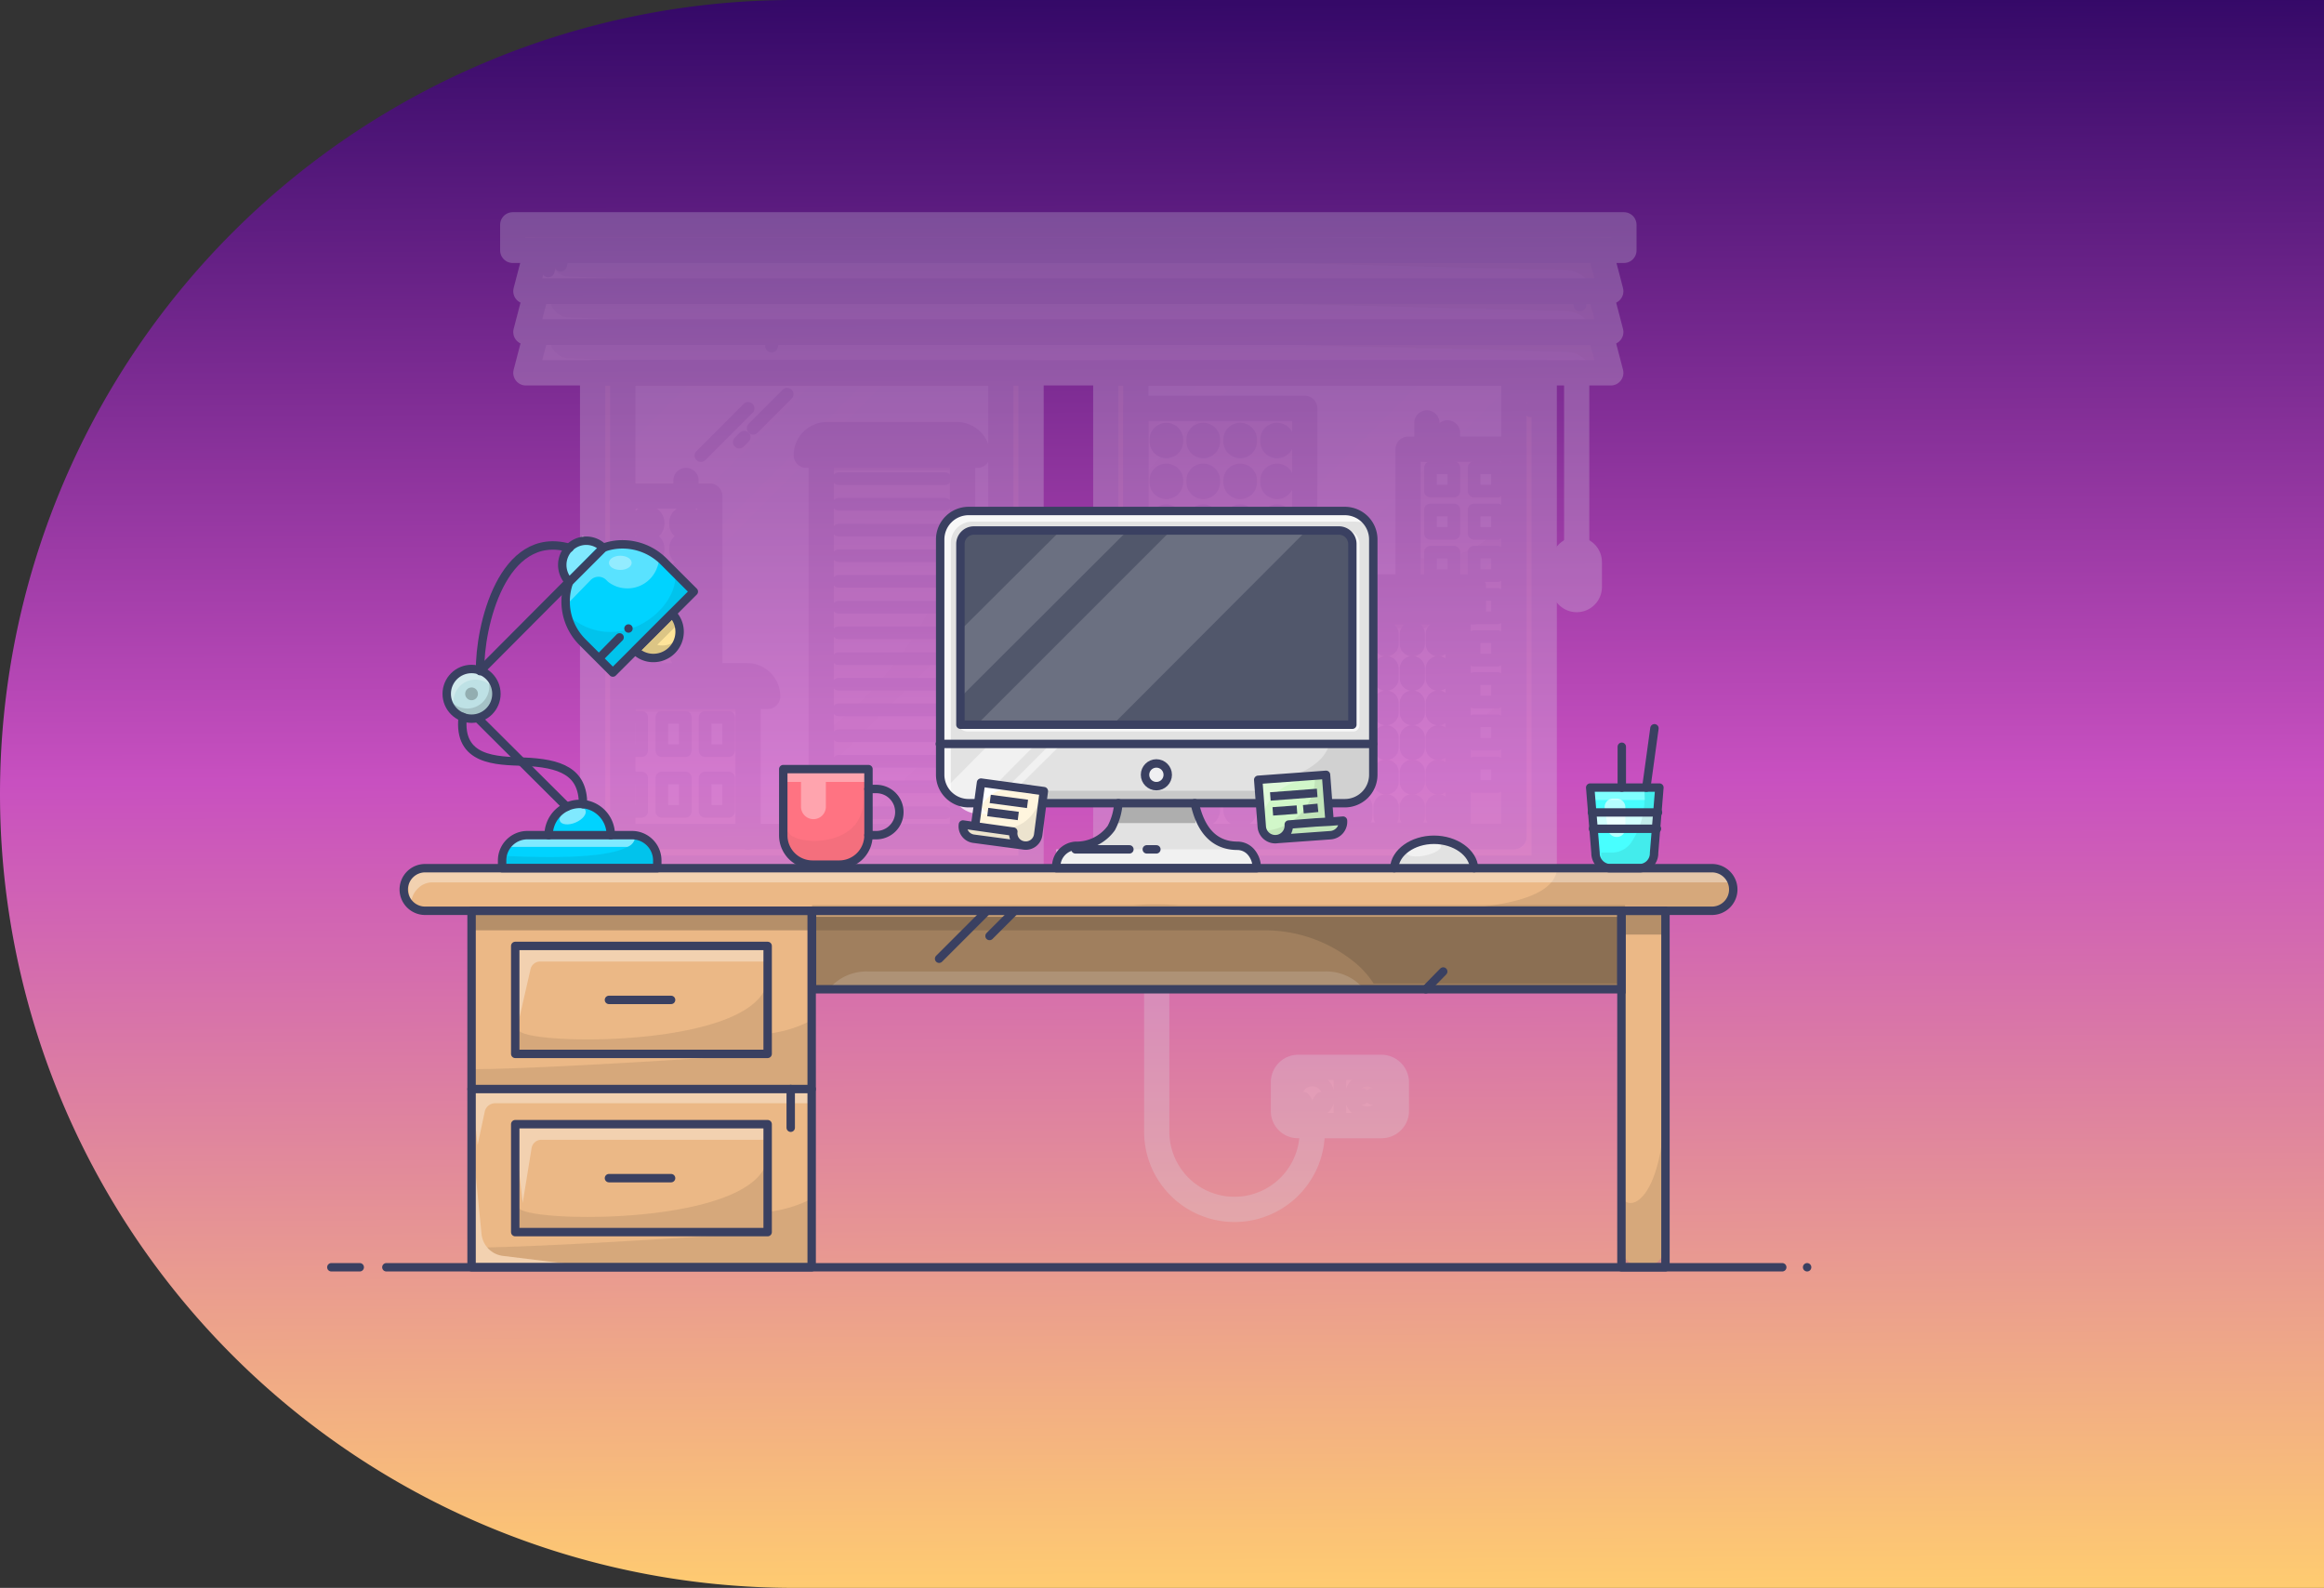 <svg xmlns="http://www.w3.org/2000/svg" xmlns:xlink="http://www.w3.org/1999/xlink" width="276.207" height="188.691" viewBox="0 0 276.207 188.691"><rect x="0" y="0" width="276.207" height="188.691" fill="#333333" stroke="none"/><defs><linearGradient id="a" x1="0.556" y1="1" x2="0.55" gradientUnits="objectBoundingBox"><stop offset="0" stop-color="#ffcc70"/><stop offset="0.51" stop-color="#c850c0"/><stop offset="1" stop-color="#330867"/></linearGradient></defs><g transform="translate(346.387 255.367)"><path d="M94.346,0H276.207a0,0,0,0,1,0,0V188.691a0,0,0,0,1,0,0H94.346A94.346,94.346,0,0,1,0,94.346v0A94.346,94.346,0,0,1,94.346,0Z" transform="matrix(1, 0, 0, 1, -346.387, -255.367)" fill="url(#a)"/><g transform="translate(-307.007 -228.716)"><g transform="translate(21.56 0)" opacity="0.25"><g transform="translate(0 0.063)"><path d="M382.563,181.8v3.038H250.5V181.8Z" transform="translate(-250.5 -181.8)" fill="#faf4ed"/><path d="M381.875,189l1.266,4.852H254.2L255.466,189H381.875Z" transform="translate(-252.639 -185.962)" fill="#f5f5f7"/><path d="M381.875,200.5l1.266,4.852H254.2l1.266-4.852H381.875Z" transform="translate(-252.639 -192.61)" fill="#f5f5f7"/><path d="M381.875,212l1.266,4.852H254.2L255.466,212H381.875Z" transform="translate(-252.639 -199.258)" fill="#f5f5f7"/><path d="M469.608,223.5v58.859H417.5V223.5h3.586v55.1h44.935V223.5h3.586Z" transform="translate(-347.038 -205.906)" fill="#faf4ed"/><path d="M515.216,245v46.032H502.6v-.169h5.949V264.324h1.814v-2.954H502.6V245h12.616Zm-1.941,40.083V282.3H510.49v2.785Zm0-5.021v-2.785H510.49v2.785Zm0-5.021v-2.785H510.49v2.785Zm0-5.021v-2.785H510.49v2.785Zm0-5.021v-2.785H510.49V265Zm0-5.021v-2.743H510.49v2.785h2.785Zm0-5.021v-2.785H510.49v2.785Zm0-4.979v-2.785H510.49v2.785Zm-5.19,10v-2.743H505.3v2.785h2.785Zm0-5.021v-2.785H505.3v2.785Zm0-4.979v-2.785H505.3v2.785Z" transform="translate(-396.232 -218.334)" fill="#f7f7f7"/><path d="M470.935,223.5v9.071H458.362v16.371h-9.873V251.9h1.772v26.539h8.1v.169H446.126V227.719H426V223.5Z" transform="translate(-351.952 -205.906)" fill="#f7feff"/><rect width="2.785" height="2.785" transform="translate(114.258 63.964)" fill="#f7feff"/><rect width="2.785" height="2.785" transform="translate(114.258 58.943)" fill="#f7feff"/><rect width="2.785" height="2.785" transform="translate(114.258 53.922)" fill="#f7feff"/><rect width="2.785" height="2.785" transform="translate(114.258 48.943)" fill="#f7feff"/><rect width="2.785" height="2.785" transform="translate(114.258 43.923)" fill="#f7feff"/><rect width="2.785" height="2.785" transform="translate(114.258 38.902)" fill="#f7feff"/><rect width="2.785" height="2.785" transform="translate(114.258 33.881)" fill="#f7feff"/><rect width="2.785" height="2.785" transform="translate(114.258 28.86)" fill="#f7feff"/><path d="M496.894,283.8v2.953H479.3V283.8h17.594Z" transform="translate(-382.763 -240.764)" fill="#f7f7f7"/><path d="M497.55,290.8v26.539H483.5V290.8Z" transform="translate(-385.191 -244.81)" fill="#f7f7f7"/><rect width="2.785" height="2.785" transform="translate(109.068 38.902)" fill="#f7feff"/><rect width="2.785" height="2.785" transform="translate(109.068 33.881)" fill="#f7feff"/><rect width="2.785" height="2.785" transform="translate(109.068 28.86)" fill="#f7feff"/><path d="M490.309,420.914v3.333a1.747,1.747,0,0,1-1.73,1.772H483.6V419.1h4.979A1.785,1.785,0,0,1,490.309,420.914Zm-1.6,1.646a1.941,1.941,0,1,0-3.882,0,1.963,1.963,0,0,0,1.941,1.941A1.91,1.91,0,0,0,488.705,422.56Z" transform="translate(-385.249 -318.977)" fill="#f5f5f7"/><path d="M488.541,422.8a1.941,1.941,0,1,1-1.941,1.941A1.91,1.91,0,0,1,488.541,422.8Z" transform="translate(-386.983 -321.116)" fill="#f5f5f7"/><path d="M474.193,419.1v6.92h-2.532v-1.688a1.887,1.887,0,0,0,1.181-1.772,1.941,1.941,0,1,0-2.7,1.772v1.688H469.13a1.747,1.747,0,0,1-1.73-1.772v-3.333a1.757,1.757,0,0,1,1.73-1.814Z" transform="translate(-375.884 -318.977)" fill="#f5f5f7"/><path d="M475.04,424.641a1.952,1.952,0,0,1-1.181,1.772v.548h-1.477v-.548a1.887,1.887,0,0,1-1.181-1.772,1.92,1.92,0,1,1,3.84,0Z" transform="translate(-378.081 -321.058)" fill="#f5f5f7"/><path d="M475.535,433.939v.169a.487.487,0,0,1-.506.506h-.422a.487.487,0,0,1-.506-.506V432.8h1.477v1.139Z" transform="translate(-379.757 -326.896)" fill="#f5f5f7"/><rect width="20.084" height="50.884" transform="translate(74.048 21.814)" fill="#f7f7f7"/><path d="M325.108,223.5v58.859H273V223.5h3.586v55.1h44.935V223.5Z" transform="translate(-263.507 -205.906)" fill="#faf4ed"/><path d="M326.435,223.5v55.1h-4.557V233.289h-16.75V278.6h-8.692V261.938h2.278a2.449,2.449,0,0,0-2.447-2.447h-4.43V238.141H281.5V223.5Zm-23.122,9.62H323.65a2.449,2.449,0,0,0-2.447-2.447H305.761a2.321,2.321,0,0,0-1.73.717A2.492,2.492,0,0,0,303.314,233.12Z" transform="translate(-268.42 -205.906)" fill="#f7feff"/><path d="M353.537,242.947H333.2a2.39,2.39,0,0,1,.717-1.73,2.321,2.321,0,0,1,1.73-.717H351.09A2.449,2.449,0,0,1,353.537,242.947Z" transform="translate(-298.307 -215.733)" fill="#f7f7f7"/><rect width="16.75" height="45.315" transform="translate(36.665 27.383)" fill="#f7f7f7"/><path d="M298.615,311.247H281.4V308.8h14.767A2.449,2.449,0,0,1,298.615,311.247Z" transform="translate(-268.363 -255.215)" fill="#f7f7f7"/><path d="M296.394,314.6v16.666H281.5v-3h2.236V324.3H281.5V321.1h2.236v-3.966H281.5v-2.489h14.894Zm-2.321,13.67V324.3h-2.785v3.966Zm0-7.215v-3.966h-2.785v3.966Zm-5.147,7.215V324.3h-2.785v3.966Zm0-7.215v-3.966h-2.785v3.966Z" transform="translate(-268.42 -258.568)" fill="#f7f7f7"/><rect width="2.785" height="3.966" transform="translate(22.868 65.694)" fill="#f7feff"/><rect width="2.785" height="3.966" transform="translate(22.868 58.521)" fill="#f7feff"/><rect width="10.337" height="21.349" transform="translate(13.08 32.235)" fill="#f7f7f7"/><rect width="2.785" height="3.966" transform="translate(17.721 65.694)" fill="#f7feff"/><rect width="2.785" height="3.966" transform="translate(17.721 58.521)" fill="#f7feff"/><rect width="2.236" height="3.966" transform="translate(13.08 65.694)" fill="#f7feff"/><rect width="2.236" height="3.966" transform="translate(13.08 58.521)" fill="#f7feff"/></g><path d="M487.655,426.544a1.786,1.786,0,0,1,2.742-2.11l-.886-1.266L487.655,423l-.759.8-.3,1.013.338,1.1Z" transform="translate(-386.983 -321.168)" fill="#141414" opacity="0.04"/><path d="M472.055,426.544c-1.772-2.954,1.983-3.966,2.743-2.11l-.886-1.266L472.055,423l-.759.8-.3,1.013.338,1.1Z" transform="translate(-377.965 -321.168)" fill="#fff"/><rect width="0.675" height="5.949" transform="translate(98.309 100.186)" fill="#fff"/><path d="M481.142,419.438H469.075V419.1H468.4v7.215h.675V420.83a.756.756,0,0,1,.759-.759h11.35v-.633Z" transform="translate(-376.462 -318.914)" fill="#fff"/><path d="M474.186,427.691h0a1.455,1.455,0,0,0-.886-.591h0l.3.717.169,3.375h.464V427.9A.459.459,0,0,0,474.186,427.691Z" transform="translate(-379.295 -323.538)" fill="#fff"/><rect width="8.607" height="0.759" transform="translate(96.073 106.136)" fill="#141414" opacity="0.05"/><rect width="1.899" height="0.759" transform="translate(92.402 106.136)" fill="#141414" opacity="0.05"/><path d="M477.242,426.116a4.177,4.177,0,0,0,.506-2.616l.633,1.224-.169,1.392-.633.633-.3.464-.084-.717v-.38" transform="translate(-381.549 -321.457)" fill="#141414" opacity="0.03"/><path d="M296.25,216.43l-37.045-1.308a2.252,2.252,0,0,1-2.11-2.743h0V212h-2.067l-.928,4.852h1.983Z" transform="translate(-252.581 -199.195)" fill="#fff"/><path d="M296.25,204.93l-37.045-1.308a2.252,2.252,0,0,1-2.11-2.743h0v-.38h-2.067l-.928,4.852h1.983Z" transform="translate(-252.581 -192.547)" fill="#fff"/><path d="M296.25,193.43l-37.045-1.308a2.252,2.252,0,0,1-2.11-2.743h0V189h-2.067l-.928,4.852h1.983Z" transform="translate(-252.581 -185.899)" fill="#fff"/><path d="M327.4,189l92.782,2.363a3.292,3.292,0,0,1,3.122,2.489h2.152L424.19,189H327.4Z" transform="translate(-294.954 -185.899)" fill="#141414" opacity="0.04"/><path d="M327.4,200.5l92.782,2.363a3.292,3.292,0,0,1,3.122,2.489h2.152L424.19,200.5H327.4Z" transform="translate(-294.954 -192.547)" fill="#141414" opacity="0.04"/><path d="M327.4,212l92.782,2.363a3.292,3.292,0,0,1,3.122,2.489h2.152L424.19,212H327.4Z" transform="translate(-294.954 -199.195)" fill="#141414" opacity="0.04"/><path d="M471.183,181.742c-2.911,1.477-11.308,4.683-24.683,2.743l6.413.506h42.952V181.7H471.183Z" transform="translate(-363.802 -181.679)" fill="#141414" opacity="0.03"/><path d="M281.3,181.727a24.417,24.417,0,0,0-13.5,3.038H250.5v-3.038Z" transform="translate(-250.5 -181.663)" fill="#fff" opacity="0.5"/><path d="M391.78,181.713H388.7A18.479,18.479,0,0,1,391.78,181.713Z" transform="translate(-330.39 -181.65)" fill="#fff" opacity="0.5"/><path d="M343.9,181.8a23.851,23.851,0,0,0-10.422,3.038H327.4a23.291,23.291,0,0,1,10.422-3.038Z" transform="translate(-294.954 -181.737)" fill="#fff" opacity="0.5"/><path d="M406.18,181.713H403.1A18.479,18.479,0,0,1,406.18,181.713Z" transform="translate(-338.714 -181.65)" fill="#fff" opacity="0.5"/><path d="M324.528,223.8v54.893H279.592V223.8H278.2v55.357a.981.981,0,0,0,.97.97h45.906a.8.8,0,0,0,.8-.8V223.8Z" transform="translate(-266.513 -206.016)" fill="#fff" opacity="0.5"/><path d="M469.028,223.8v54.893H424.092V223.8H422.7v55.357a.981.981,0,0,0,.97.97h45.906a.8.8,0,0,0,.8-.8V223.8Z" transform="translate(-350.044 -206.016)" fill="#fff" opacity="0.5"/><path d="M290.793,223l-9.493,9.493V247.05l23.67-23.67Z" transform="translate(-268.305 -205.553)" fill="#fff" opacity="0.75"/><path d="M311.015,223.8,281.1,253.672v2.447l32.235-32.235Z" transform="translate(-268.189 -206.016)" fill="#fff" opacity="0.75"/><path d="M348.229,285.9,319.2,314.929h10.59l18.4-18.4Z" transform="translate(-290.214 -241.914)" fill="#fff" opacity="0.7"/><path d="M460.557,223.5,425.2,258.858v10.8l45.695-45.652Z" transform="translate(-351.49 -205.842)" fill="#fff" opacity="0.75"/><path d="M434.765,223.453l-8.565,8.523v4.261L439.238,223.2Z" transform="translate(-352.068 -205.669)" fill="#fff" opacity="0.75"/><path d="M483.942,270.3,448.5,305.784h17.721l18.48-18.523Z" transform="translate(-364.959 -232.896)" fill="#fff" opacity="0.7"/><rect width="14.894" height="1.772" transform="translate(13.08 56.179)" fill="#141414" opacity="0.05"/><rect width="16.75" height="1.772" transform="translate(36.665 27.488)" fill="#141414" opacity="0.05"/><rect width="14.008" height="1.772" transform="translate(98.309 46.222)" fill="#141414" opacity="0.05"/><path d="M354.251,266A44.306,44.306,0,0,1,337.5,291.062v11.983h16.666Z" transform="translate(-300.792 -230.411)" fill="#141414" opacity="0.02"/><path d="M281,269.8c1.772,6.118,6.329,9.325,10.548,7.51v8.945h-10.3Z" transform="translate(-268.131 -232.607)" fill="#141414" opacity="0.03"/><rect width="10.422" height="1.603" transform="translate(12.995 32.298)" fill="#fff" opacity="0.5"/><rect width="18.649" height="1.055" transform="translate(35.822 24.999)" fill="#fff" opacity="0.5"/><rect width="17.594" height="1.35" transform="translate(96.537 43.1)" fill="#fff" opacity="0.5"/><rect width="12.827" height="1.35" transform="translate(106.157 26.729)" fill="#fff" opacity="0.5"/><rect width="19.915" height="1.35" transform="translate(74.259 22.003)" fill="#fff" opacity="0.5"/><rect width="15.949" height="1.35" transform="translate(13.206 53.437)" fill="#fff" opacity="0.5"/><path d="M497.335,314.3a12.572,12.572,0,0,1-14.135,7.046v9.578h14.514Z" transform="translate(-385.018 -258.332)" fill="#141414" opacity="0.03"/><path d="M502.7,277.3" transform="translate(-396.29 -236.943)" fill="#141414"/><path d="M515.216,256.7c0,2.236-3.122,9.325-12.616,7.848v3.375h7.763v3h-1.814v26.835h6.666Z" transform="translate(-396.232 -225.034)" fill="#141414" opacity="0.03"/><g transform="translate(0 0.063)"><rect width="52.108" height="58.859" transform="translate(9.493 17.594)" stroke-width="3" stroke="#dcdee8" stroke-linecap="round" stroke-linejoin="round" stroke-miterlimit="10" fill="none"/><rect width="132.063" height="3.038" stroke-width="3" stroke="#dcdee8" stroke-linecap="round" stroke-linejoin="round" stroke-miterlimit="10" fill="none"/><rect width="44.935" height="55.104" transform="translate(13.08 17.594)" stroke-width="3" stroke="#dcdee8" stroke-linecap="round" stroke-linejoin="round" stroke-miterlimit="10" fill="none"/><rect width="44.935" height="55.104" transform="translate(74.048 17.594)" stroke-width="3" stroke="#dcdee8" stroke-linecap="round" stroke-linejoin="round" stroke-miterlimit="10" fill="none"/><rect width="52.108" height="58.859" transform="translate(122.59 76.453) rotate(180)" stroke-width="3" stroke="#dcdee8" stroke-linecap="round" stroke-linejoin="round" stroke-miterlimit="10" fill="none"/><line y2="22.489" transform="translate(126.451 17.594)" stroke-width="3" stroke="#dcdee8" stroke-linecap="round" stroke-linejoin="round" stroke-miterlimit="10" fill="none"/><line y2="2.953" transform="translate(126.451 40.083)" stroke-width="6" stroke="#dcdee8" stroke-linecap="round" stroke-linejoin="round" stroke-miterlimit="10" fill="none"/><line y2="1.139" transform="translate(100.672 48.648)" stroke-width="3" stroke="#dcdee8" stroke-linecap="round" stroke-linejoin="round" stroke-miterlimit="10" fill="none"/><line y2="1.139" transform="translate(103.794 48.648)" stroke-width="3" stroke="#dcdee8" stroke-linecap="round" stroke-linejoin="round" stroke-miterlimit="10" fill="none"/><line y2="1.139" transform="translate(106.916 48.648)" stroke-width="3" stroke="#dcdee8" stroke-linecap="round" stroke-linejoin="round" stroke-miterlimit="10" fill="none"/><line y2="1.139" transform="translate(109.996 48.648)" stroke-width="3" stroke="#dcdee8" stroke-linecap="round" stroke-linejoin="round" stroke-miterlimit="10" fill="none"/><path d="M383.141,193.852H254.2L255.466,189H381.875Z" transform="translate(-252.639 -185.962)" fill="none" stroke="#dcdee8" stroke-linecap="round" stroke-linejoin="round" stroke-miterlimit="10" stroke-width="3"/><path d="M383.141,205.352H254.2l1.266-4.852H381.875Z" transform="translate(-252.639 -192.61)" fill="none" stroke="#dcdee8" stroke-linecap="round" stroke-linejoin="round" stroke-miterlimit="10" stroke-width="3"/><path d="M383.141,216.852H254.2L255.466,212H381.875Z" transform="translate(-252.639 -199.258)" fill="none" stroke="#dcdee8" stroke-linecap="round" stroke-linejoin="round" stroke-miterlimit="10" stroke-width="3"/><path d="M502.7,261.286V245h12.573v46.032H502.7v-.169" transform="translate(-396.29 -218.334)" fill="none" stroke="#dcdee8" stroke-linecap="round" stroke-linejoin="round" stroke-miterlimit="10" stroke-width="3"/><rect width="20.084" height="50.884" transform="translate(74.048 21.814)" stroke-width="3" stroke="#dcdee8" stroke-linecap="round" stroke-linejoin="round" stroke-miterlimit="10" fill="none"/><rect width="14.008" height="26.539" transform="translate(98.351 45.99)" stroke-width="3" stroke="#dcdee8" stroke-linecap="round" stroke-linejoin="round" stroke-miterlimit="10" fill="none"/><rect width="17.637" height="2.953" transform="translate(96.537 43.036)" stroke-width="3" stroke="#dcdee8" stroke-linecap="round" stroke-linejoin="round" stroke-miterlimit="10" fill="none"/><path d="M353.537,243.347H333.2a2.449,2.449,0,0,1,2.447-2.447H351.09a2.449,2.449,0,0,1,2.447,2.447Z" transform="translate(-298.307 -215.964)" fill="none" stroke="#dcdee8" stroke-linecap="round" stroke-linejoin="round" stroke-miterlimit="10" stroke-width="3"/><path d="M281.684,308.8h14.641a2.449,2.449,0,0,1,2.447,2.447H281.6" transform="translate(-268.478 -255.215)" fill="none" stroke="#dcdee8" stroke-linecap="round" stroke-linejoin="round" stroke-miterlimit="10" stroke-width="3"/><line y2="3.122" transform="translate(108.646 23.543)" stroke-width="3" stroke="#dcdee8" stroke-linecap="round" stroke-linejoin="round" stroke-miterlimit="10" fill="none"/><line y2="1.941" transform="translate(111.093 24.725)" stroke-width="3" stroke="#dcdee8" stroke-linecap="round" stroke-linejoin="round" stroke-miterlimit="10" fill="none"/><rect width="2.785" height="2.785" transform="translate(109.068 28.86)" stroke-width="1.5" stroke="#dcdee8" stroke-linecap="round" stroke-linejoin="round" stroke-miterlimit="10" fill="none"/><rect width="2.785" height="2.785" transform="translate(114.258 28.86)" stroke-width="1.5" stroke="#dcdee8" stroke-linecap="round" stroke-linejoin="round" stroke-miterlimit="10" fill="none"/><rect width="2.785" height="2.785" transform="translate(109.068 33.881)" stroke-width="1.5" stroke="#dcdee8" stroke-linecap="round" stroke-linejoin="round" stroke-miterlimit="10" fill="none"/><rect width="2.785" height="2.785" transform="translate(114.258 33.881)" stroke-width="1.5" stroke="#dcdee8" stroke-linecap="round" stroke-linejoin="round" stroke-miterlimit="10" fill="none"/><rect width="2.785" height="2.785" transform="translate(109.068 38.902)" stroke-width="1.5" stroke="#dcdee8" stroke-linecap="round" stroke-linejoin="round" stroke-miterlimit="10" fill="none"/><rect width="2.785" height="2.785" transform="translate(114.258 38.902)" stroke-width="1.5" stroke="#dcdee8" stroke-linecap="round" stroke-linejoin="round" stroke-miterlimit="10" fill="none"/><rect width="2.785" height="3.966" transform="translate(17.721 58.521)" stroke-width="1.5" stroke="#dcdee8" stroke-linecap="round" stroke-linejoin="round" stroke-miterlimit="10" fill="none"/><rect width="2.785" height="3.966" transform="translate(22.868 58.521)" stroke-width="1.5" stroke="#dcdee8" stroke-linecap="round" stroke-linejoin="round" stroke-miterlimit="10" fill="none"/><rect width="2.785" height="3.966" transform="translate(17.721 65.736)" stroke-width="1.5" stroke="#dcdee8" stroke-linecap="round" stroke-linejoin="round" stroke-miterlimit="10" fill="none"/><rect width="2.785" height="3.966" transform="translate(22.868 65.736)" stroke-width="1.5" stroke="#dcdee8" stroke-linecap="round" stroke-linejoin="round" stroke-miterlimit="10" fill="none"/><rect width="2.236" height="3.966" transform="translate(13.08 58.521)" stroke-width="1.5" stroke="#dcdee8" stroke-linecap="round" stroke-linejoin="round" stroke-miterlimit="10" fill="none"/><rect width="2.236" height="3.966" transform="translate(13.08 65.736)" stroke-width="1.5" stroke="#dcdee8" stroke-linecap="round" stroke-linejoin="round" stroke-miterlimit="10" fill="none"/><rect width="2.785" height="2.785" transform="translate(114.258 43.923)" stroke-width="1.5" stroke="#dcdee8" stroke-linecap="round" stroke-linejoin="round" stroke-miterlimit="10" fill="none"/><rect width="2.785" height="2.785" transform="translate(114.258 48.943)" stroke-width="1.5" stroke="#dcdee8" stroke-linecap="round" stroke-linejoin="round" stroke-miterlimit="10" fill="none"/><rect width="2.785" height="2.785" transform="translate(114.258 53.922)" stroke-width="1.5" stroke="#dcdee8" stroke-linecap="round" stroke-linejoin="round" stroke-miterlimit="10" fill="none"/><rect width="2.785" height="2.785" transform="translate(114.258 58.943)" stroke-width="1.5" stroke="#dcdee8" stroke-linecap="round" stroke-linejoin="round" stroke-miterlimit="10" fill="none"/><rect width="2.785" height="2.785" transform="translate(114.258 63.964)" stroke-width="1.5" stroke="#dcdee8" stroke-linecap="round" stroke-linejoin="round" stroke-miterlimit="10" fill="none"/><line y2="1.139" transform="translate(100.672 52.741)" stroke-width="3" stroke="#dcdee8" stroke-linecap="round" stroke-linejoin="round" stroke-miterlimit="10" fill="none"/><line y2="1.139" transform="translate(103.794 52.741)" stroke-width="3" stroke="#dcdee8" stroke-linecap="round" stroke-linejoin="round" stroke-miterlimit="10" fill="none"/><line y2="1.139" transform="translate(106.916 52.741)" stroke-width="3" stroke="#dcdee8" stroke-linecap="round" stroke-linejoin="round" stroke-miterlimit="10" fill="none"/><line y2="1.139" transform="translate(109.996 52.741)" stroke-width="3" stroke="#dcdee8" stroke-linecap="round" stroke-linejoin="round" stroke-miterlimit="10" fill="none"/><line y2="1.139" transform="translate(100.672 56.833)" stroke-width="3" stroke="#dcdee8" stroke-linecap="round" stroke-linejoin="round" stroke-miterlimit="10" fill="none"/><line y2="1.139" transform="translate(103.794 56.833)" stroke-width="3" stroke="#dcdee8" stroke-linecap="round" stroke-linejoin="round" stroke-miterlimit="10" fill="none"/><line y2="1.139" transform="translate(106.916 56.833)" stroke-width="3" stroke="#dcdee8" stroke-linecap="round" stroke-linejoin="round" stroke-miterlimit="10" fill="none"/><line y2="1.139" transform="translate(109.996 56.833)" stroke-width="3" stroke="#dcdee8" stroke-linecap="round" stroke-linejoin="round" stroke-miterlimit="10" fill="none"/><line y2="1.139" transform="translate(100.672 60.968)" stroke-width="3" stroke="#dcdee8" stroke-linecap="round" stroke-linejoin="round" stroke-miterlimit="10" fill="none"/><line y2="1.139" transform="translate(103.794 60.968)" stroke-width="3" stroke="#dcdee8" stroke-linecap="round" stroke-linejoin="round" stroke-miterlimit="10" fill="none"/><line y2="1.139" transform="translate(106.916 60.968)" stroke-width="3" stroke="#dcdee8" stroke-linecap="round" stroke-linejoin="round" stroke-miterlimit="10" fill="none"/><line y2="1.139" transform="translate(109.996 60.968)" stroke-width="3" stroke="#dcdee8" stroke-linecap="round" stroke-linejoin="round" stroke-miterlimit="10" fill="none"/><line y2="1.139" transform="translate(100.672 65.061)" stroke-width="3" stroke="#dcdee8" stroke-linecap="round" stroke-linejoin="round" stroke-miterlimit="10" fill="none"/><line y2="1.139" transform="translate(103.794 65.061)" stroke-width="3" stroke="#dcdee8" stroke-linecap="round" stroke-linejoin="round" stroke-miterlimit="10" fill="none"/><line y2="1.139" transform="translate(106.916 65.061)" stroke-width="3" stroke="#dcdee8" stroke-linecap="round" stroke-linejoin="round" stroke-miterlimit="10" fill="none"/><line y2="1.139" transform="translate(109.996 65.061)" stroke-width="3" stroke="#dcdee8" stroke-linecap="round" stroke-linejoin="round" stroke-miterlimit="10" fill="none"/><line y2="1.139" transform="translate(100.672 69.154)" stroke-width="3" stroke="#dcdee8" stroke-linecap="round" stroke-linejoin="round" stroke-miterlimit="10" fill="none"/><line y2="1.139" transform="translate(103.794 69.154)" stroke-width="3" stroke="#dcdee8" stroke-linecap="round" stroke-linejoin="round" stroke-miterlimit="10" fill="none"/><line y2="1.139" transform="translate(106.916 69.154)" stroke-width="3" stroke="#dcdee8" stroke-linecap="round" stroke-linejoin="round" stroke-miterlimit="10" fill="none"/><line y2="1.139" transform="translate(109.996 69.154)" stroke-width="3" stroke="#dcdee8" stroke-linecap="round" stroke-linejoin="round" stroke-miterlimit="10" fill="none"/><line y2="0.211" transform="translate(77.677 25.527)" stroke-width="4" stroke="#dcdee8" stroke-linecap="round" stroke-linejoin="round" stroke-miterlimit="10" fill="none"/><line y2="0.211" transform="translate(82.065 25.527)" stroke-width="4" stroke="#dcdee8" stroke-linecap="round" stroke-linejoin="round" stroke-miterlimit="10" fill="none"/><line y2="0.211" transform="translate(86.453 25.527)" stroke-width="4" stroke="#dcdee8" stroke-linecap="round" stroke-linejoin="round" stroke-miterlimit="10" fill="none"/><line y2="0.211" transform="translate(90.841 25.527)" stroke-width="4" stroke="#dcdee8" stroke-linecap="round" stroke-linejoin="round" stroke-miterlimit="10" fill="none"/><line y2="0.211" transform="translate(77.677 30.379)" stroke-width="4" stroke="#dcdee8" stroke-linecap="round" stroke-linejoin="round" stroke-miterlimit="10" fill="none"/><line y2="0.211" transform="translate(82.065 30.379)" stroke-width="4" stroke="#dcdee8" stroke-linecap="round" stroke-linejoin="round" stroke-miterlimit="10" fill="none"/><line y2="0.211" transform="translate(86.453 30.379)" stroke-width="4" stroke="#dcdee8" stroke-linecap="round" stroke-linejoin="round" stroke-miterlimit="10" fill="none"/><line y2="0.211" transform="translate(90.841 30.379)" stroke-width="4" stroke="#dcdee8" stroke-linecap="round" stroke-linejoin="round" stroke-miterlimit="10" fill="none"/><line y2="0.211" transform="translate(77.677 35.231)" stroke-width="4" stroke="#dcdee8" stroke-linecap="round" stroke-linejoin="round" stroke-miterlimit="10" fill="none"/><line y2="0.211" transform="translate(82.065 35.231)" stroke-width="4" stroke="#dcdee8" stroke-linecap="round" stroke-linejoin="round" stroke-miterlimit="10" fill="none"/><line y2="0.211" transform="translate(86.453 35.231)" stroke-width="4" stroke="#dcdee8" stroke-linecap="round" stroke-linejoin="round" stroke-miterlimit="10" fill="none"/><line y2="0.211" transform="translate(90.841 35.231)" stroke-width="4" stroke="#dcdee8" stroke-linecap="round" stroke-linejoin="round" stroke-miterlimit="10" fill="none"/><line y2="0.211" transform="translate(77.677 40.083)" stroke-width="4" stroke="#dcdee8" stroke-linecap="round" stroke-linejoin="round" stroke-miterlimit="10" fill="none"/><line y2="0.211" transform="translate(82.065 40.083)" stroke-width="4" stroke="#dcdee8" stroke-linecap="round" stroke-linejoin="round" stroke-miterlimit="10" fill="none"/><line y2="0.211" transform="translate(86.453 40.083)" stroke-width="4" stroke="#dcdee8" stroke-linecap="round" stroke-linejoin="round" stroke-miterlimit="10" fill="none"/><line y2="0.211" transform="translate(90.841 40.083)" stroke-width="4" stroke="#dcdee8" stroke-linecap="round" stroke-linejoin="round" stroke-miterlimit="10" fill="none"/><line y2="0.211" transform="translate(77.677 44.935)" stroke-width="4" stroke="#dcdee8" stroke-linecap="round" stroke-linejoin="round" stroke-miterlimit="10" fill="none"/><line y2="0.211" transform="translate(82.065 44.935)" stroke-width="4" stroke="#dcdee8" stroke-linecap="round" stroke-linejoin="round" stroke-miterlimit="10" fill="none"/><line y2="0.211" transform="translate(86.453 44.935)" stroke-width="4" stroke="#dcdee8" stroke-linecap="round" stroke-linejoin="round" stroke-miterlimit="10" fill="none"/><line y2="0.211" transform="translate(90.841 44.935)" stroke-width="4" stroke="#dcdee8" stroke-linecap="round" stroke-linejoin="round" stroke-miterlimit="10" fill="none"/><line y2="0.211" transform="translate(77.677 49.787)" stroke-width="4" stroke="#dcdee8" stroke-linecap="round" stroke-linejoin="round" stroke-miterlimit="10" fill="none"/><line y2="0.211" transform="translate(82.065 49.787)" stroke-width="4" stroke="#dcdee8" stroke-linecap="round" stroke-linejoin="round" stroke-miterlimit="10" fill="none"/><line y2="0.127" transform="translate(16.033 35.4)" stroke-width="4" stroke="#dcdee8" stroke-linecap="round" stroke-linejoin="round" stroke-miterlimit="10" fill="none"/><line y2="0.127" transform="translate(20.59 35.4)" stroke-width="4" stroke="#dcdee8" stroke-linecap="round" stroke-linejoin="round" stroke-miterlimit="10" fill="none"/><line y2="0.127" transform="translate(16.033 38.48)" stroke-width="4" stroke="#dcdee8" stroke-linecap="round" stroke-linejoin="round" stroke-miterlimit="10" fill="none"/><line y2="0.127" transform="translate(20.59 38.48)" stroke-width="4" stroke="#dcdee8" stroke-linecap="round" stroke-linejoin="round" stroke-miterlimit="10" fill="none"/><line y2="0.127" transform="translate(16.033 41.56)" stroke-width="4" stroke="#dcdee8" stroke-linecap="round" stroke-linejoin="round" stroke-miterlimit="10" fill="none"/><line y2="0.127" transform="translate(20.59 41.56)" stroke-width="4" stroke="#dcdee8" stroke-linecap="round" stroke-linejoin="round" stroke-miterlimit="10" fill="none"/><line y2="0.127" transform="translate(16.033 44.64)" stroke-width="4" stroke="#dcdee8" stroke-linecap="round" stroke-linejoin="round" stroke-miterlimit="10" fill="none"/><line y2="0.127" transform="translate(20.59 44.64)" stroke-width="4" stroke="#dcdee8" stroke-linecap="round" stroke-linejoin="round" stroke-miterlimit="10" fill="none"/><line y2="0.127" transform="translate(16.033 47.72)" stroke-width="4" stroke="#dcdee8" stroke-linecap="round" stroke-linejoin="round" stroke-miterlimit="10" fill="none"/><line y2="0.127" transform="translate(20.59 47.72)" stroke-width="4" stroke="#dcdee8" stroke-linecap="round" stroke-linejoin="round" stroke-miterlimit="10" fill="none"/><line y2="0.127" transform="translate(16.033 50.8)" stroke-width="4" stroke="#dcdee8" stroke-linecap="round" stroke-linejoin="round" stroke-miterlimit="10" fill="none"/><line y2="0.127" transform="translate(20.59 50.8)" stroke-width="4" stroke="#dcdee8" stroke-linecap="round" stroke-linejoin="round" stroke-miterlimit="10" fill="none"/><line y2="0.211" transform="translate(86.453 49.787)" stroke-width="4" stroke="#dcdee8" stroke-linecap="round" stroke-linejoin="round" stroke-miterlimit="10" fill="none"/><line y2="0.211" transform="translate(90.841 49.787)" stroke-width="4" stroke="#dcdee8" stroke-linecap="round" stroke-linejoin="round" stroke-miterlimit="10" fill="none"/><line y2="0.211" transform="translate(77.677 59.618)" stroke-width="4" stroke="#dcdee8" stroke-linecap="round" stroke-linejoin="round" stroke-miterlimit="10" fill="none"/><line y2="0.211" transform="translate(82.065 59.618)" stroke-width="4" stroke="#dcdee8" stroke-linecap="round" stroke-linejoin="round" stroke-miterlimit="10" fill="none"/><line y2="0.211" transform="translate(86.453 59.618)" stroke-width="4" stroke="#dcdee8" stroke-linecap="round" stroke-linejoin="round" stroke-miterlimit="10" fill="none"/><line y2="0.211" transform="translate(90.841 59.618)" stroke-width="4" stroke="#dcdee8" stroke-linecap="round" stroke-linejoin="round" stroke-miterlimit="10" fill="none"/><line y2="0.211" transform="translate(77.677 64.47)" stroke-width="4" stroke="#dcdee8" stroke-linecap="round" stroke-linejoin="round" stroke-miterlimit="10" fill="none"/><line y2="0.211" transform="translate(82.065 64.47)" stroke-width="4" stroke="#dcdee8" stroke-linecap="round" stroke-linejoin="round" stroke-miterlimit="10" fill="none"/><line y2="0.211" transform="translate(86.453 64.47)" stroke-width="4" stroke="#dcdee8" stroke-linecap="round" stroke-linejoin="round" stroke-miterlimit="10" fill="none"/><line y2="0.211" transform="translate(90.841 64.47)" stroke-width="4" stroke="#dcdee8" stroke-linecap="round" stroke-linejoin="round" stroke-miterlimit="10" fill="none"/><line y2="0.211" transform="translate(77.677 54.639)" stroke-width="4" stroke="#dcdee8" stroke-linecap="round" stroke-linejoin="round" stroke-miterlimit="10" fill="none"/><line y2="0.211" transform="translate(82.065 54.639)" stroke-width="4" stroke="#dcdee8" stroke-linecap="round" stroke-linejoin="round" stroke-miterlimit="10" fill="none"/><line y2="0.211" transform="translate(86.453 54.639)" stroke-width="4" stroke="#dcdee8" stroke-linecap="round" stroke-linejoin="round" stroke-miterlimit="10" fill="none"/><line y2="0.211" transform="translate(90.841 54.639)" stroke-width="4" stroke="#dcdee8" stroke-linecap="round" stroke-linejoin="round" stroke-miterlimit="10" fill="none"/><line y2="0.211" transform="translate(77.677 59.492)" stroke-width="4" stroke="#dcdee8" stroke-linecap="round" stroke-linejoin="round" stroke-miterlimit="10" fill="none"/><line y2="0.211" transform="translate(82.065 59.492)" stroke-width="4" stroke="#dcdee8" stroke-linecap="round" stroke-linejoin="round" stroke-miterlimit="10" fill="none"/><line y2="0.211" transform="translate(86.453 59.492)" stroke-width="4" stroke="#dcdee8" stroke-linecap="round" stroke-linejoin="round" stroke-miterlimit="10" fill="none"/><line y2="0.211" transform="translate(90.841 59.492)" stroke-width="4" stroke="#dcdee8" stroke-linecap="round" stroke-linejoin="round" stroke-miterlimit="10" fill="none"/><line y2="0.211" transform="translate(77.677 69.322)" stroke-width="4" stroke="#dcdee8" stroke-linecap="round" stroke-linejoin="round" stroke-miterlimit="10" fill="none"/><line y2="0.211" transform="translate(82.065 69.322)" stroke-width="4" stroke="#dcdee8" stroke-linecap="round" stroke-linejoin="round" stroke-miterlimit="10" fill="none"/><line y2="0.211" transform="translate(86.453 69.322)" stroke-width="4" stroke="#dcdee8" stroke-linecap="round" stroke-linejoin="round" stroke-miterlimit="10" fill="none"/><line y2="0.211" transform="translate(90.841 69.322)" stroke-width="4" stroke="#dcdee8" stroke-linecap="round" stroke-linejoin="round" stroke-miterlimit="10" fill="none"/><line x1="0.633" y2="2.447" transform="translate(4.219 3.038)" stroke-width="1.5" stroke="#dcdee8" stroke-linecap="round" stroke-linejoin="round" stroke-miterlimit="10" fill="none"/><line x1="0.464" y2="1.688" transform="translate(30.758 12.742)" stroke-width="1.5" stroke="#dcdee8" stroke-linecap="round" stroke-linejoin="round" stroke-miterlimit="10" fill="none"/><line x1="0.211" y2="0.802" transform="translate(32.446 12.742)" stroke-width="1.5" stroke="#dcdee8" stroke-linecap="round" stroke-linejoin="round" stroke-miterlimit="10" fill="none"/><line x1="0.422" y2="1.772" transform="translate(5.696 3.038)" stroke-width="1.5" stroke="#dcdee8" stroke-linecap="round" stroke-linejoin="round" stroke-miterlimit="10" fill="none"/><path d="M337.4,292.015V246.7h16.793v45.146" transform="translate(-300.735 -219.317)" fill="none" stroke="#dcdee8" stroke-linecap="round" stroke-linejoin="round" stroke-miterlimit="10" stroke-width="3"/><path d="M360.4,354.1" transform="translate(-314.03 -281.402)" fill="none" stroke="#dcdee8" stroke-linecap="round" stroke-linejoin="round" stroke-miterlimit="10" stroke-width="3"/><line y2="16.708" transform="translate(27.974 56.032)" stroke-width="3" stroke="#dcdee8" stroke-linecap="round" stroke-linejoin="round" stroke-miterlimit="10" fill="none"/><path d="M291.837,279.549V258.2H281.5v21.349" transform="translate(-268.42 -225.965)" fill="none" stroke="#dcdee8" stroke-linecap="round" stroke-linejoin="round" stroke-miterlimit="10" stroke-width="3"/><line x2="12.658" transform="translate(38.733 30.168)" stroke-width="1.5" stroke="#dcdee8" stroke-linecap="round" stroke-linejoin="round" stroke-miterlimit="10" fill="none"/><line x2="12.658" transform="translate(38.733 33.206)" stroke-width="1.5" stroke="#dcdee8" stroke-linecap="round" stroke-linejoin="round" stroke-miterlimit="10" fill="none"/><line x2="12.658" transform="translate(38.733 36.286)" stroke-width="1.5" stroke="#dcdee8" stroke-linecap="round" stroke-linejoin="round" stroke-miterlimit="10" fill="none"/><line x2="12.658" transform="translate(38.733 39.324)" stroke-width="1.5" stroke="#dcdee8" stroke-linecap="round" stroke-linejoin="round" stroke-miterlimit="10" fill="none"/><line x2="12.658" transform="translate(38.733 42.361)" stroke-width="1.5" stroke="#dcdee8" stroke-linecap="round" stroke-linejoin="round" stroke-miterlimit="10" fill="none"/><line x2="12.658" transform="translate(38.733 45.441)" stroke-width="1.5" stroke="#dcdee8" stroke-linecap="round" stroke-linejoin="round" stroke-miterlimit="10" fill="none"/><line x2="12.658" transform="translate(38.733 48.479)" stroke-width="1.5" stroke="#dcdee8" stroke-linecap="round" stroke-linejoin="round" stroke-miterlimit="10" fill="none"/><line x2="12.658" transform="translate(38.733 51.559)" stroke-width="1.5" stroke="#dcdee8" stroke-linecap="round" stroke-linejoin="round" stroke-miterlimit="10" fill="none"/><line x2="12.658" transform="translate(38.733 54.597)" stroke-width="1.5" stroke="#dcdee8" stroke-linecap="round" stroke-linejoin="round" stroke-miterlimit="10" fill="none"/><line x2="12.658" transform="translate(38.733 57.635)" stroke-width="1.5" stroke="#dcdee8" stroke-linecap="round" stroke-linejoin="round" stroke-miterlimit="10" fill="none"/><line x2="12.658" transform="translate(38.733 60.715)" stroke-width="1.5" stroke="#dcdee8" stroke-linecap="round" stroke-linejoin="round" stroke-miterlimit="10" fill="none"/><line x2="12.658" transform="translate(38.733 63.753)" stroke-width="1.5" stroke="#dcdee8" stroke-linecap="round" stroke-linejoin="round" stroke-miterlimit="10" fill="none"/><line x2="12.658" transform="translate(38.733 66.791)" stroke-width="1.5" stroke="#dcdee8" stroke-linecap="round" stroke-linejoin="round" stroke-miterlimit="10" fill="none"/><line x2="12.658" transform="translate(38.733 69.871)" stroke-width="1.5" stroke="#dcdee8" stroke-linecap="round" stroke-linejoin="round" stroke-miterlimit="10" fill="none"/><line y2="1.856" transform="translate(20.59 30.379)" stroke-width="3" stroke="#dcdee8" stroke-linecap="round" stroke-linejoin="round" stroke-miterlimit="10" fill="none"/><line x1="5.612" y2="5.612" transform="translate(22.362 21.814)" stroke-width="1.5" stroke="#dcdee8" stroke-linecap="round" stroke-linejoin="round" stroke-miterlimit="10" fill="none"/><line x1="4.05" y2="4.05" transform="translate(28.564 20.126)" stroke-width="1.5" stroke="#dcdee8" stroke-linecap="round" stroke-linejoin="round" stroke-miterlimit="10" fill="none"/><line x1="0.591" y2="0.591" transform="translate(26.919 25.231)" stroke-width="1.5" stroke="#dcdee8" stroke-linecap="round" stroke-linejoin="round" stroke-miterlimit="10" fill="none"/><line y2="0.295" transform="translate(120.966 21.814)" stroke-width="1.5" stroke="#dcdee8" stroke-linecap="round" stroke-linejoin="round" stroke-miterlimit="10" fill="none"/><line y2="2.953" transform="translate(120.966 17.594)" stroke-width="1.5" stroke="#dcdee8" stroke-linecap="round" stroke-linejoin="round" stroke-miterlimit="10" fill="none"/><line x2="0.295" y2="1.646" transform="translate(126.536 7.89)" stroke-width="1.5" stroke="#dcdee8" stroke-linecap="round" stroke-linejoin="round" stroke-miterlimit="10" fill="none"/><line x2="0.042" transform="translate(100.798 103.583)" stroke-width="2" stroke="#dcdee8" stroke-linecap="round" stroke-linejoin="round" stroke-miterlimit="10" fill="none"/><ellipse cx="1.941" cy="1.941" rx="1.941" ry="1.941" transform="translate(99.617 101.642)" stroke-width="1.5" stroke="#dcdee8" stroke-linecap="round" stroke-linejoin="round" stroke-miterlimit="10" fill="none"/><line transform="translate(102.233 103.583)" stroke-width="2" stroke="#dcdee8" stroke-linecap="round" stroke-linejoin="round" stroke-miterlimit="10" fill="none"/><path d="M471.777,426.02h7.51a1.747,1.747,0,0,0,1.73-1.772v-3.333a1.785,1.785,0,0,0-1.73-1.814H469.33a1.757,1.757,0,0,0-1.73,1.814v3.333a1.721,1.721,0,0,0,1.73,1.772h.8" transform="translate(-376 -318.977)" fill="none" stroke="#dcdee8" stroke-linejoin="round" stroke-miterlimit="10" stroke-width="3"/><path d="M474.982,424.641a1.941,1.941,0,1,0-2.7,1.772v1.857a.487.487,0,0,0,.506.506h.422a.487.487,0,0,0,.506-.506v-1.857A1.863,1.863,0,0,0,474.982,424.641Z" transform="translate(-378.023 -321.058)" fill="none" stroke="#dcdee8" stroke-linecap="round" stroke-linejoin="round" stroke-miterlimit="10" stroke-width="1.5"/><path d="M473.3,427.8a2.663,2.663,0,0,1,.3.422v1.139" transform="translate(-379.295 -324.006)" fill="none" stroke="#dcdee8" stroke-linecap="round" stroke-linejoin="round" stroke-miterlimit="10" stroke-width="1.5"/><path d="M477.8,427.8a2.663,2.663,0,0,0-.3.422v1.139" transform="translate(-381.723 -324.006)" fill="none" stroke="#dcdee8" stroke-linecap="round" stroke-linejoin="round" stroke-miterlimit="10" stroke-width="1.5"/><path d="M450.38,414.077a9.24,9.24,0,1,1-18.48,0V397.2" transform="translate(-355.363 -306.317)" fill="none" stroke="#dcdee8" stroke-linejoin="round" stroke-miterlimit="10" stroke-width="3"/><line x2="1.477" transform="translate(94.301 105.903)" stroke-width="1.5" stroke="#dcdee8" stroke-linecap="round" stroke-linejoin="round" stroke-miterlimit="10" fill="none"/><line y2="6.92" transform="translate(98.309 100.123)" stroke-width="1.5" stroke="#dcdee8" stroke-linecap="round" stroke-linejoin="round" stroke-miterlimit="10" fill="none"/></g></g><g transform="translate(0 34.028)"><g transform="translate(8.649 0)"><path d="M375.338,363a2.539,2.539,0,0,1,2.531,2.531,2.381,2.381,0,0,1-.76,1.772,2.526,2.526,0,0,1-1.772.76H222.432a2.539,2.539,0,0,1-2.532-2.532,2.381,2.381,0,0,1,.759-1.772,2.527,2.527,0,0,1,1.772-.759H375.338Z" transform="translate(-219.9 -320.512)" fill="#ebb886"/><path d="M567.932,375v39.745a2.616,2.616,0,1,1-5.232,0V375Z" transform="translate(-418.064 -327.449)" fill="#ebb886"/><path d="M562.328,340.3l-.253,2.953h-7.763L554.1,340.3Z" transform="translate(-413.092 -307.39)" fill="#48ffff"/><path d="M562.364,347.3l-.169,1.941h-7.426L554.6,347.3Z" transform="translate(-413.381 -311.436)" fill="#d2fffe"/><path d="M562.484,351.9l-.211,2.869a1.8,1.8,0,0,1-1.6,1.814h-3.755a1.77,1.77,0,0,1-1.6-1.814L555.1,351.9Z" transform="translate(-413.67 -314.095)" fill="#48ffff"/><rect width="96.199" height="9.325" transform="translate(48.479 47.551)" fill="#ebb886"/><path d="M508.293,358.375H498.8c.085-1.9,2.194-3.375,4.726-3.375S508.209,356.477,508.293,358.375Z" transform="translate(-381.125 -315.887)" fill="#e2e2e2"/><path d="M422.433,328v3.671a3.385,3.385,0,0,1-3.375,3.375h-1.941l-.253-3.375-8.059.591.211,2.743-.38.042H383.109l.211-1.435-7.468-1.013-.338,2.447h-1.139A3.385,3.385,0,0,1,371,331.671V328Z" transform="translate(-307.247 -300.28)" fill="#e2e2e2"/><path d="M422.375,265.718v24.3H370.9V265.675a3.385,3.385,0,0,1,3.375-3.375H419A3.45,3.45,0,0,1,422.375,265.718ZM419.886,287.7V266.224a1.6,1.6,0,0,0-1.6-1.6H374.908a1.6,1.6,0,0,0-1.6,1.6V287.7Z" transform="translate(-307.189 -262.3)" fill="#e2e2e2"/><path d="M423.239,269.4v21.476H376.7V269.4a1.6,1.6,0,0,1,1.6-1.6h43.374A1.652,1.652,0,0,1,423.239,269.4Z" transform="translate(-310.542 -265.479)" fill="#51576b"/><path d="M473.532,349.6a1.606,1.606,0,0,1-1.477,1.73l-6.455.464a1.606,1.606,0,0,0,1.477-1.73l3.249-.253,1.6-.127Z" transform="translate(-361.933 -312.766)" fill="#d1f7c9"/><path d="M468.854,340.724l.127,1.6-1.6.127-3.249.253a1.608,1.608,0,1,1-3.207.253l-.211-2.827-.211-2.742,8.059-.591.253,3.375Z" transform="translate(-358.984 -305.367)" fill="#d1f7c9"/><path d="M427.439,352.421H403.6a2.48,2.48,0,0,1,2.278-2.658,5.106,5.106,0,0,0,4.262-2.11,7.382,7.382,0,0,0,.844-2.954h9.071c.675,3.08,2.236,5.063,5.105,5.063a2.154,2.154,0,0,1,1.6.759A2.893,2.893,0,0,1,427.439,352.421Z" transform="translate(-326.092 -309.933)" fill="#e2e2e2"/><path d="M388.885,339.855l-.211,1.435L388.168,345a1.492,1.492,0,0,1-2.954-.422l-3.038-.422-1.477-.211.211-1.477.169-1.224.338-2.447Z" transform="translate(-312.854 -306.523)" fill="#fff5de"/><path d="M384.534,353.189l-5.991-.8a1.485,1.485,0,0,1-1.266-1.688l1.477.211,1.477.211,3.038.422A1.46,1.46,0,0,0,384.534,353.189Z" transform="translate(-310.865 -313.402)" fill="#fff5de"/><path d="M336.826,335.2v7.848a3.475,3.475,0,0,1-3.46,3.46H330.16a3.476,3.476,0,0,1-3.46-3.46V335.2Z" transform="translate(-281.638 -304.442)" fill="#ff7382"/><path d="M279.321,425.2v21.181H238.9V425.2Zm-5.19,17V429.335h-30V442.2Z" transform="translate(-230.883 -356.468)" fill="#ebb886"/><path d="M279.321,375v21.181H238.9V375Zm-5.19,17V379.177h-30V392Z" transform="translate(-230.883 -327.449)" fill="#ebb886"/><rect width="29.999" height="12.869" transform="translate(13.206 72.909)" fill="#ebb886"/><rect width="29.999" height="12.869" transform="translate(13.206 51.728)" fill="#ebb886"/><path d="M277.078,273.725l3.629,3.629-2.616,2.616-4.388,4.388-2.616,2.616-3.629-3.629a6.732,6.732,0,0,1-1.561-7.173h0l4.051-4.051h0a6.5,6.5,0,0,1,2.363-.422A6.864,6.864,0,0,1,277.078,273.725Z" transform="translate(-246.235 -267.734)" fill="#00d3ff"/><path d="M289.388,291.3a3.028,3.028,0,0,1,.886,2.152,3.115,3.115,0,0,1-3.122,3.122,3.028,3.028,0,0,1-2.152-.886Z" transform="translate(-257.533 -279.064)" fill="#ffe499"/><path d="M265.938,356.7v.928H247.5V356.7a3.007,3.007,0,0,1,3-3h12.447A2.98,2.98,0,0,1,265.938,356.7Z" transform="translate(-235.855 -315.136)" fill="#00d3ff"/><path d="M267.984,348.613H260.6a3.692,3.692,0,1,1,7.384,0Z" transform="translate(-243.428 -310.049)" fill="#00d3ff"/><path d="M269.323,271.629l-4.05,4.05a2.9,2.9,0,0,1,0-4.05,2.827,2.827,0,0,1,4.05,0Z" transform="translate(-245.653 -267.199)" fill="#00d3ff"/><path d="M234.91,306.9A2.932,2.932,0,1,1,232,309.854,2.9,2.9,0,0,1,234.91,306.9Z" transform="translate(-226.893 -288.082)" fill="#bee1e5"/></g><g transform="translate(9.182 0.042)"><rect width="96.03" height="8.439" transform="translate(47.904 48.226)" fill="#141414" opacity="0.35"/><path d="M337.057,335.2H327.1v1.477h1.941v2.911a1.477,1.477,0,1,0,2.953,0v-2.911h5.063Z" transform="translate(-282.402 -304.484)" fill="#fff" opacity="0.35"/><path d="M388.672,267.9,376.9,279.63V287.6l19.746-19.7Z" transform="translate(-311.19 -265.579)" fill="#fff" opacity="0.15"/><path d="M403.99,267.669l-23.29,23.29h16.16L420.277,267.5Z" transform="translate(-313.387 -265.348)" fill="#fff" opacity="0.15"/><path d="M378.037,327.884l-4.937,4.979v1.266l.844.844h2.743l.338-2.489,1.73.253,4.894-4.937Z" transform="translate(-308.994 -300.206)" fill="#fff" opacity="0.5"/><path d="M394.583,328.827,389.9,333.51h1.266l4.852-4.81Z" transform="translate(-318.705 -300.726)" fill="#fff" opacity="0.5"/><path d="M465.8,332.093l5.823-.422.253,3.375h1.941l2.616-1.224.759-2.152V328h-5.148a4.634,4.634,0,0,1-1.392,2.11,8.274,8.274,0,0,1-4.852,1.983" transform="translate(-362.581 -300.322)" fill="#141414" opacity="0.08"/><rect width="25.4" height="1.266" transform="translate(75.583 33.248)" fill="#141414" opacity="0.12"/><path d="M461.8,343.366a6.4,6.4,0,0,0,6.2-6.582l1.308-.084.422,5.443h1.6l-.169.844-.928.886-6.835.506Z" transform="translate(-360.269 -305.351)" fill="#141414" opacity="0.08"/><path d="M460.938,342.49l.169-.633a5.648,5.648,0,0,1,3.671-3.882l2.025-.675-6.2.338Z" transform="translate(-359.575 -305.698)" fill="#fff" opacity="0.3"/><path d="M378.492,345.319c3.713.8,7.046.675,8.185-4.219l-.928,5.991-1.139.506-6.835-1.055-.675-1.308Z" transform="translate(-311.306 -307.894)" fill="#141414" opacity="0.08"/><path d="M381.1,342.866l.549-3.966,4.3.591-1.181.127a4.034,4.034,0,0,0-3.207,2.321Z" transform="translate(-313.618 -306.623)" fill="#fff"/><rect width="9.156" height="2.7" transform="translate(84.359 34.387)" fill="#141414" opacity="0.25"/><rect width="40.463" height="2.405" transform="translate(7.484 47.424)" fill="#141414" opacity="0.25"/><path d="M265.9,284.763c5.907,5.105,13.291-.548,12.827-5.063l2.236,2.236-5.991,5.991L271.3,291.6c-1.73-1.857-3.46-3.671-5.19-5.485Z" transform="translate(-247.024 -272.401)" fill="#141414" opacity="0.08"/><path d="M285,353.911V353.7l.338.211Z" transform="translate(-258.065 -315.178)" fill="#141414" opacity="0.15"/><path d="M265.2,355.3l-.422-.253-1.35-.844h-.338a1.414,1.414,0,0,1-.928,1.181c-2.658,1.477-10.379,1.266-14.852,1.055l-.211,1.477H266Z" transform="translate(-236.156 -315.467)" fill="#141414" opacity="0.08"/><path d="M249.7,354.2h14.894a1.414,1.414,0,0,1-.928,1.181H249.7Z" transform="translate(-237.659 -315.467)" fill="#fff" opacity="0.5"/><path d="M287.15,354.2v.844l-1.35-.844Z" transform="translate(-258.528 -315.467)" fill="#fff" opacity="0.3"/><path d="M491.5,368.063c11.6.126,22.109-.464,22.447-5.063H533.9l.928,2.531-1.266,2.194-18.48.338Z" transform="translate(-377.438 -320.554)" fill="#141414" opacity="0.1"/><path d="M431.421,373.291H378.343a45.4,45.4,0,0,0-5.358,0H334.8v3h53.711a16.845,16.845,0,0,1,10.506,3.586,10.785,10.785,0,0,1,2.532,2.742H431l.3-6.329h.127Z" transform="translate(-286.853 -326.457)" fill="#141414" opacity="0.15"/><path d="M253.71,475.4h0Z" transform="translate(-231.416 -385.53)" fill="#fff" opacity="0.3"/><path d="M274.131,407.4a14.207,14.207,0,0,0,5.19-1.6v8.143H238.9v-2.321c8.228.042,35.231-1.814,35.231-1.814v-2.4Z" transform="translate(-231.416 -345.296)" fill="#141414" opacity="0.1"/><path d="M242.6,451.621a2.917,2.917,0,0,1-1.9-1.013,2.869,2.869,0,0,1-.675-1.6L238.8,436.6v16.371h14.767Z" transform="translate(-231.358 -363.101)" fill="#fff" opacity="0.35"/><path d="M281.864,456.1v8.143H256.211l-11.012-1.35a2.916,2.916,0,0,1-1.9-1.013c9.831-.169,33.332-1.814,33.332-1.814v-2.4A15.166,15.166,0,0,0,281.864,456.1Z" transform="translate(-233.96 -374.373)" fill="#141414" opacity="0.1"/><path d="M562.974,340.3h-2.025c.042.506.084,1.013.084,1.477a9.428,9.428,0,0,1-1.561,5.021,2.786,2.786,0,0,1-2.278,1.224h-1.308v1.645c-.169.042-.38.127-.549.169l-.338.042h7.215v-1.9h0l.633-6.2Z" transform="translate(-414.145 -307.432)" fill="#141414" opacity="0.08"/><path d="M560.471,340.3c.042.506.084,1.013.084,1.477H554.1V340.3Z" transform="translate(-413.625 -307.432)" fill="#fff" opacity="0.3"/><path d="M573.727,340.3v1.477H573.6Z" transform="translate(-424.898 -307.432)" fill="#141414"/><rect width="23.248" height="2.236" transform="translate(76.975 40.21)" fill="#fff" opacity="0.5"/><path d="M274.072,272.18l-3.629-.38-1.688,1.435h0a1.438,1.438,0,0,0,.042.422l-.759-.169L265,276.779l.169,2.321,2.953-3.038a1.3,1.3,0,0,1,1.9,0l.169.169a3.684,3.684,0,0,0,2.321.8,3.742,3.742,0,0,0,3.333-2.025,4.475,4.475,0,0,0,.422-1.266Z" transform="translate(-246.504 -267.834)" fill="#fff" opacity="0.35"/><path d="M398.443,392.1h-54.26a5.791,5.791,0,0,0-4.683,2.11h63.626A5.791,5.791,0,0,0,398.443,392.1Z" transform="translate(-289.57 -337.376)" fill="#fff" opacity="0.15"/><ellipse cx="0.759" cy="0.759" rx="0.759" ry="0.759" transform="translate(6.724 20.97)" fill="#141414" opacity="0.25"/><path d="M232.644,310.435a2.616,2.616,0,0,1,5.232,0l-.759-3.08-2.489-1.055-2.025,1.224-.8,1.814Z" transform="translate(-227.312 -287.777)" fill="#fff" opacity="0.3"/><path d="M236.705,310.3a2.625,2.625,0,1,1-5.105,1.224l1.435,2.827,2.658.464,1.688-1.646.338-1.983Z" transform="translate(-227.196 -290.09)" fill="#141414" opacity="0.15"/><path d="M287.616,294.955l2.489-2.489-.717-1.266-3.038,3.08-.084-.084-.633.759h0l-.38.464-.253.338,1.181.506,2.574-.211,1.392-1.308v-.591A2.536,2.536,0,0,1,287.616,294.955Z" transform="translate(-258.065 -279.049)" fill="#141414" opacity="0.15"/><ellipse cx="1.35" cy="0.844" rx="1.35" ry="0.844" transform="translate(23.812 5.316)" fill="#fff" opacity="0.35"/><path d="M264.922,274.632l-.422-2.194,2.405-3.038,1.856,1.266Z" transform="translate(-246.215 -266.447)" fill="#fff" opacity="0.5"/><ellipse cx="1.646" cy="0.886" rx="1.646" ry="0.886" transform="translate(17.641 36.03) rotate(-22.955)" fill="#fff" opacity="0.5"/><path d="M378.726,365.266H224.005a2.382,2.382,0,0,0-1.772.759,2.527,2.527,0,0,0-.759,1.772c0,.464-.928-3.8.422-3.8H376.532A2.468,2.468,0,0,1,378.726,365.266Z" transform="translate(-221.163 -321.132)" fill="#fff" opacity="0.35"/><rect width="5.443" height="2.953" transform="translate(143.935 47.382)" fill="#141414" opacity="0.25"/><path d="M562.8,437.436c0,2.658,5.232,2.489,5.232-12.236v21.181H562.8Z" transform="translate(-418.654 -356.51)" fill="#141414" opacity="0.1"/><path d="M252.2,449.713c0,1.9,29.619,2.447,29.619-6.413v9.367H252.2Z" transform="translate(-239.105 -366.974)" fill="#141414" opacity="0.1"/><path d="M252.2,399.713c0,1.9,29.619,2.447,29.619-6.413v9.367H252.2Z" transform="translate(-239.105 -338.07)" fill="#141414" opacity="0.1"/><path d="M281.183,435.1h-30v1.181H251.1l.928,8.185,1.055-6.5a1.183,1.183,0,0,1,1.181-1.013h26.961V435.1Z" transform="translate(-238.469 -362.233)" fill="#fff" opacity="0.35"/><path d="M281.3,384.9h-30v1.856l.38,7,1.392-6.076a1.17,1.17,0,0,1,1.139-.928H281.3Z" transform="translate(-238.584 -333.214)" fill="#fff" opacity="0.35"/><path d="M279.763,425.8H239.3v1.435l.548,4.979.844-3.966a1.272,1.272,0,0,1,1.266-1.013h37.8Z" transform="translate(-231.647 -356.857)" fill="#fff" opacity="0.35"/><path d="M326.928,347.4c0,1.6,8.9,2.405,8.9-3.8v6.2l-1.435,1.224H327.73l-1.73-2.11.464-1.055Z" transform="translate(-281.766 -309.34)" fill="#141414" opacity="0.05"/><path d="M376.554,298.39h-1.013a3.355,3.355,0,0,1-2.954-1.73,3.191,3.191,0,0,1-.422-1.646V266.2a2.539,2.539,0,0,1,2.532-2.532h45.568a3.839,3.839,0,0,1,1.688.422A3.4,3.4,0,0,0,419,262.4H374.275a3.385,3.385,0,0,0-3.375,3.375v27.974a3.4,3.4,0,0,0,3.375,3.375h1.013" transform="translate(-307.722 -262.4)" fill="#fff" opacity="0.75"/><path d="M423.5,269.461v21.6a.711.711,0,0,1-.717.717H376.966a1.243,1.243,0,0,1-1.266-1.266h46.538V268.2a.719.719,0,0,0-.042-.3A1.618,1.618,0,0,1,423.5,269.461Z" transform="translate(-310.497 -265.579)" fill="#fff" opacity="0.75"/><ellipse cx="2.11" cy="0.759" rx="2.11" ry="0.759" transform="matrix(0.98, -0.2, 0.2, 0.98, 118.427, 39.879)" fill="#fff" opacity="0.5"/><path d="M559.086,343.4h.38a1.036,1.036,0,0,1,1.055,1.013v2.532a1.01,1.01,0,0,1-1.055,1.013h0a1.04,1.04,0,0,1-1.013-.886l-.38-2.532A1,1,0,0,1,559.086,343.4Z" transform="translate(-415.91 -309.224)" fill="#fff" opacity="0.59"/></g><g transform="translate(0 0.042)"><path d="M290.274,293.452a3.115,3.115,0,0,1-3.122,3.122,3.028,3.028,0,0,1-2.152-.886l4.388-4.388A3.028,3.028,0,0,1,290.274,293.452Z" transform="translate(-248.883 -279.106)" fill="none" stroke="#3a4061" stroke-linecap="round" stroke-linejoin="round" stroke-miterlimit="10" stroke-width="1"/><path d="M243,308.3" transform="translate(-224.604 -288.934)" fill="none" stroke="#3a4061" stroke-linecap="round" stroke-linejoin="round" stroke-miterlimit="10" stroke-width="1"/><path d="M251.93,272.4c-7.974-2.278-10.717,9.325-10.633,14.641" transform="translate(-223.619 -268.011)" fill="none" stroke="#3a4061" stroke-linecap="round" stroke-linejoin="round" stroke-miterlimit="10" stroke-width="1"/><path d="M236.33,320.4c-.591,5.232,4.051,5.19,7.173,5.316,4.472.169,7.131,1.181,7.131,5.063" transform="translate(-220.718 -295.928)" fill="none" stroke="#3a4061" stroke-linecap="round" stroke-linejoin="round" stroke-miterlimit="10" stroke-width="1"/><ellipse cx="1.35" cy="1.35" rx="1.35" ry="1.35" transform="translate(96.706 29.999)" fill="#f0f0f2" stroke="#3a4061" stroke-miterlimit="10" stroke-width="1"/><path d="M277.6,450.3h7.384" transform="translate(-244.605 -371.02)" fill="none" stroke="#3a4061" stroke-linecap="round" stroke-linejoin="round" stroke-miterlimit="10" stroke-width="1"/><path d="M277.6,400.1h7.384" transform="translate(-244.605 -342.001)" fill="none" stroke="#3a4061" stroke-linecap="round" stroke-linejoin="round" stroke-miterlimit="10" stroke-width="1"/><path d="M421.62,267.9H378.2a1.6,1.6,0,0,0-1.6,1.6v21.476h46.581V269.5A1.594,1.594,0,0,0,421.62,267.9Z" transform="translate(-301.835 -265.579)" fill="none" stroke="#3a4061" stroke-linecap="round" stroke-linejoin="round" stroke-miterlimit="10" stroke-width="1"/><line x2="6.413" transform="translate(88.436 40.21)" stroke-width="1" stroke="#3a4061" stroke-linecap="round" stroke-linejoin="round" stroke-miterlimit="10" fill="none"/><line x2="1.139" transform="translate(96.916 40.21)" stroke-width="1" stroke="#3a4061" stroke-linecap="round" stroke-linejoin="round" stroke-miterlimit="10" fill="none"/><line x1="7.848" transform="translate(149.826 35.822)" stroke-width="1" stroke="#3a4061" stroke-linecap="round" stroke-linejoin="round" stroke-miterlimit="10" fill="none"/><line x1="7.595" transform="translate(149.953 37.762)" stroke-width="1" stroke="#3a4061" stroke-linecap="round" stroke-linejoin="round" stroke-miterlimit="10" fill="none"/><line x1="5.696" y2="5.696" transform="translate(72.234 47.509)" stroke-width="1" stroke="#3a4061" stroke-linecap="round" stroke-linejoin="round" stroke-miterlimit="10" fill="none"/><line x1="2.996" y2="2.996" transform="translate(78.225 47.509)" stroke-width="1" stroke="#3a4061" stroke-linecap="round" stroke-linejoin="round" stroke-miterlimit="10" fill="none"/><line y2="4.599" transform="translate(54.597 68.69)" stroke-width="1" stroke="#3a4061" stroke-linecap="round" stroke-linejoin="round" stroke-miterlimit="10" fill="none"/><line y1="2.11" x2="2.067" transform="translate(130.08 54.724)" stroke-width="1" stroke="#3a4061" stroke-linecap="round" stroke-linejoin="round" stroke-miterlimit="10" fill="none"/><path d="M540.9,375" transform="translate(-396.812 -327.491)" fill="none" stroke="#3a4061" stroke-linecap="round" stroke-linejoin="round" stroke-miterlimit="10" stroke-width="1"/><path d="M468.981,342.27l-.127-1.6-.3-3.966-8.059.591.422,5.569a1.608,1.608,0,1,0,3.206-.253l3.249-.253,1.6-.084,1.6-.127a1.606,1.606,0,0,1-1.477,1.73l-6.455.464" transform="translate(-350.335 -305.351)" fill="none" stroke="#3a4061" stroke-linejoin="round" stroke-miterlimit="10" stroke-width="1"/><path d="M384.534,346.368l-5.991-.8a1.485,1.485,0,0,1-1.266-1.688l1.477.211,1.477.211,3.038.422a1.459,1.459,0,0,0,1.266,1.646,1.485,1.485,0,0,0,1.688-1.266l.675-5.19-7.468-1.013-.506,3.713-.211,1.477" transform="translate(-302.216 -306.623)" fill="none" stroke="#3a4061" stroke-linejoin="round" stroke-miterlimit="10" stroke-width="1"/><line y1="0.422" x2="5.569" transform="translate(111.599 33.501)" fill="none" stroke="#3a4061" stroke-linejoin="round" stroke-miterlimit="10" stroke-width="1"/><line y1="0.211" x2="2.869" transform="translate(111.895 35.484)" fill="none" stroke="#3a4061" stroke-linejoin="round" stroke-miterlimit="10" stroke-width="1"/><line y1="0.169" x2="1.73" transform="translate(115.523 35.273)" fill="none" stroke="#3a4061" stroke-linejoin="round" stroke-miterlimit="10" stroke-width="1"/><line x1="25.653" transform="translate(84.343 34.725)" fill="none" stroke="#3a4061" stroke-linejoin="round" stroke-miterlimit="10" stroke-width="1"/><path d="M375.288,297.125h-1.013a3.385,3.385,0,0,1-3.375-3.375V265.776a3.385,3.385,0,0,1,3.375-3.375H419a3.385,3.385,0,0,1,3.375,3.375v27.974A3.385,3.385,0,0,1,419,297.125h-2.321" transform="translate(-298.54 -262.4)" fill="none" stroke="#3a4061" stroke-linejoin="round" stroke-miterlimit="10" stroke-width="1"/><line x1="51.475" transform="translate(72.318 27.678)" stroke-width="1" stroke="#3a4061" stroke-linecap="round" stroke-linejoin="round" stroke-miterlimit="10" fill="none"/><path d="M260.411,353.7h2.532a3.007,3.007,0,0,1,3,3v.928H247.5V356.7a3.007,3.007,0,0,1,3-3h2.532" transform="translate(-227.205 -315.178)" fill="none" stroke="#3a4061" stroke-linecap="round" stroke-linejoin="round" stroke-miterlimit="10" stroke-width="1"/><path d="M267.984,348.613H260.6a3.718,3.718,0,0,1,3.713-3.713A3.656,3.656,0,0,1,267.984,348.613Z" transform="translate(-234.778 -310.091)" fill="none" stroke="#3a4061" stroke-linecap="round" stroke-linejoin="round" stroke-miterlimit="10" stroke-width="1"/><path d="M269.323,271.629l-4.05,4.05a2.9,2.9,0,0,1,0-4.05A2.827,2.827,0,0,1,269.323,271.629Z" transform="translate(-237.004 -267.241)" fill="none" stroke="#3a4061" stroke-linecap="round" stroke-linejoin="round" stroke-miterlimit="10" stroke-width="1"/><ellipse cx="2.953" cy="2.953" rx="2.953" ry="2.953" transform="translate(13.713 18.776)" stroke-width="1" stroke="#3a4061" stroke-linecap="round" stroke-linejoin="round" stroke-miterlimit="10" fill="none"/><line x1="10.422" y1="10.379" transform="translate(17.552 24.767)" stroke-width="1" stroke="#3a4061" stroke-linecap="round" stroke-linejoin="round" stroke-miterlimit="10" fill="none"/><path d="M265.822,276.23a6.813,6.813,0,0,0,1.561,7.173l3.629,3.629,2.616-2.616,4.388-4.388,2.616-2.616L277,273.783a6.915,6.915,0,0,0-4.81-1.983,6.5,6.5,0,0,0-2.363.422" transform="translate(-237.553 -267.834)" fill="none" stroke="#3a4061" stroke-linecap="round" stroke-linejoin="round" stroke-miterlimit="10" stroke-width="1"/><line y1="10.59" x2="10.548" transform="translate(17.721 8.396)" stroke-width="1" stroke="#3a4061" stroke-linecap="round" stroke-linejoin="round" stroke-miterlimit="10" fill="none"/><path d="M333.367,346.45H330.16a3.476,3.476,0,0,1-3.46-3.46V335.1h10.126v7.89A3.476,3.476,0,0,1,333.367,346.45Z" transform="translate(-272.989 -304.426)" fill="none" stroke="#3a4061" stroke-linecap="round" stroke-linejoin="round" stroke-miterlimit="10" stroke-width="1"/><path d="M375.28,368.063H222.332a2.539,2.539,0,0,1-2.532-2.532h0A2.539,2.539,0,0,1,222.332,363H375.28a2.539,2.539,0,0,1,2.532,2.531h0A2.539,2.539,0,0,1,375.28,368.063Z" transform="translate(-211.193 -320.554)" fill="none" stroke="#3a4061" stroke-linecap="round" stroke-linejoin="round" stroke-miterlimit="10" stroke-width="1"/><path d="M350.7,346.185h.928a2.737,2.737,0,0,0,2.743-2.742,2.737,2.737,0,0,0-2.743-2.743H350.7" transform="translate(-286.863 -307.663)" fill="none" stroke="#3a4061" stroke-linecap="round" stroke-linejoin="round" stroke-miterlimit="10" stroke-width="1"/><rect width="40.421" height="42.361" transform="translate(16.666 47.509)" stroke-width="1" stroke="#3a4061" stroke-linecap="round" stroke-linejoin="round" stroke-miterlimit="10" fill="none"/><line x1="40.421" transform="translate(16.666 68.69)" stroke-width="1" stroke="#3a4061" stroke-linecap="round" stroke-linejoin="round" stroke-miterlimit="10" fill="none"/><rect width="29.999" height="12.827" transform="translate(21.856 72.867)" stroke-width="1" stroke="#3a4061" stroke-linecap="round" stroke-linejoin="round" stroke-miterlimit="10" fill="none"/><rect width="29.999" height="12.827" transform="translate(21.856 51.686)" stroke-width="1" stroke="#3a4061" stroke-linecap="round" stroke-linejoin="round" stroke-miterlimit="10" fill="none"/><path d="M420.055,344.7c.675,3.08,2.236,5.063,5.105,5.063a2.154,2.154,0,0,1,1.6.759,2.893,2.893,0,0,1,.675,1.9H403.6a2.48,2.48,0,0,1,2.278-2.658,5.106,5.106,0,0,0,4.262-2.11,7.382,7.382,0,0,0,.844-2.954" transform="translate(-317.443 -309.976)" fill="none" stroke="#3a4061" stroke-linecap="round" stroke-linejoin="round" stroke-miterlimit="10" stroke-width="1"/><rect width="5.232" height="42.361" transform="translate(153.328 47.509)" stroke-width="1" stroke="#3a4061" stroke-linecap="round" stroke-linejoin="round" stroke-miterlimit="10" fill="none"/><rect width="96.199" height="9.325" transform="translate(57.129 47.509)" fill="none" stroke="#3a4061" stroke-miterlimit="10" stroke-width="1"/><path d="M556.236,349.878h3.755a1.77,1.77,0,0,0,1.6-1.814l.633-7.763H554l.633,7.763A1.8,1.8,0,0,0,556.236,349.878Z" transform="translate(-404.385 -307.432)" fill="none" stroke="#3a4061" stroke-linecap="round" stroke-linejoin="round" stroke-miterlimit="10" stroke-width="1"/><line x2="165.901" transform="translate(6.54 89.87)" stroke-width="1" stroke="#3a4061" stroke-linecap="round" stroke-linejoin="round" stroke-miterlimit="10" fill="none"/><line x1="3.375" transform="translate(0 89.87)" stroke-width="1" stroke="#3a4061" stroke-linecap="round" stroke-linejoin="round" stroke-miterlimit="10" fill="none"/><line transform="translate(175.395 89.87)" stroke-width="1" stroke="#3a4061" stroke-linecap="round" stroke-linejoin="round" stroke-miterlimit="10" fill="none"/><path d="M498.8,358.375c.085-1.857,2.194-3.375,4.726-3.375s4.641,1.519,4.768,3.375" transform="translate(-372.475 -315.93)" fill="none" stroke="#3a4061" stroke-linecap="round" stroke-linejoin="round" stroke-miterlimit="10" stroke-width="1"/><line x1="0.97" y2="7.046" transform="translate(156.281 25.822)" stroke-width="1" stroke="#3a4061" stroke-linecap="round" stroke-linejoin="round" stroke-miterlimit="10" fill="none"/><line y1="4.852" transform="translate(153.37 28.016)" stroke-width="1" stroke="#3a4061" stroke-linecap="round" stroke-linejoin="round" stroke-miterlimit="10" fill="none"/><line x2="3.629" y2="0.464" transform="translate(78.014 35.779)" fill="none" stroke="#3a4061" stroke-linejoin="round" stroke-miterlimit="10" stroke-width="1"/><line x2="4.43" y2="0.591" transform="translate(78.31 34.218)" fill="none" stroke="#3a4061" stroke-linejoin="round" stroke-miterlimit="10" stroke-width="1"/><line transform="translate(35.315 13.966)" stroke-width="1" stroke="#3a4061" stroke-linecap="round" stroke-linejoin="round" stroke-miterlimit="10" fill="none"/><line x1="2.405" y2="2.447" transform="translate(31.855 15.021)" stroke-width="1" stroke="#3a4061" stroke-linecap="round" stroke-linejoin="round" stroke-miterlimit="10" fill="none"/></g></g></g></g></svg>